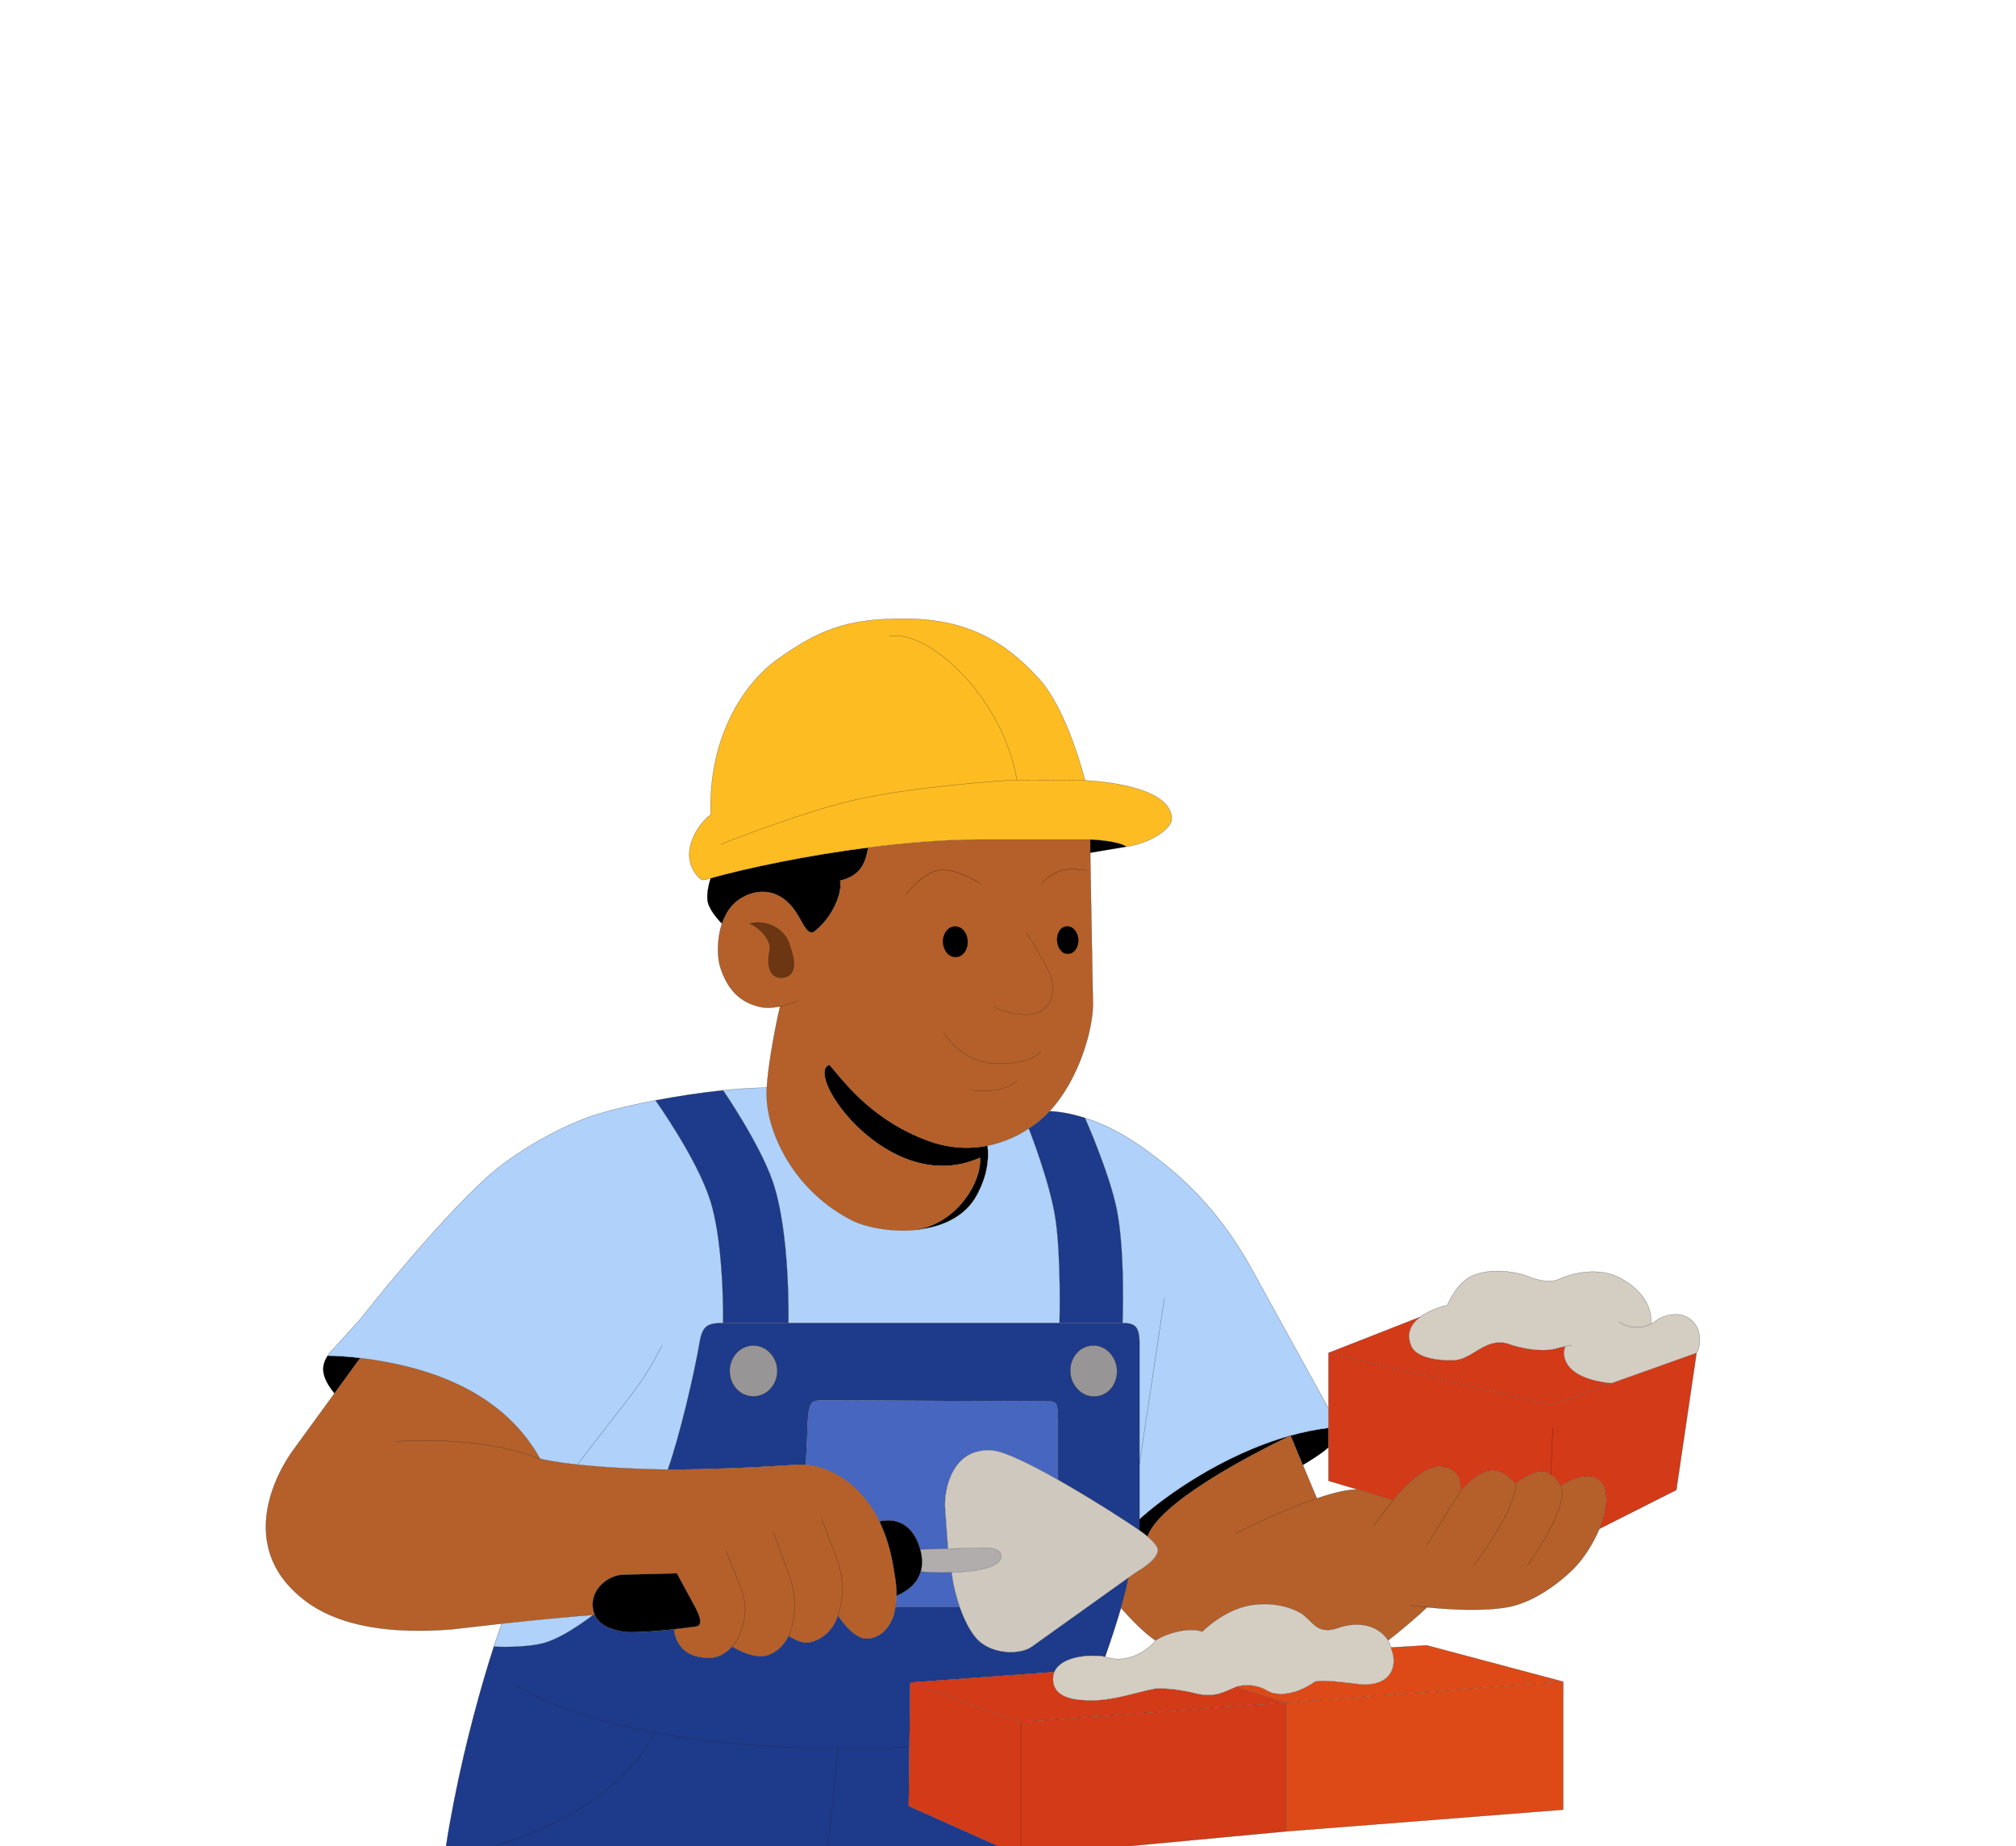 <svg width="10327" height="9456" viewBox="0 0 10327 9456" fill="none" xmlns="http://www.w3.org/2000/svg">
<rect x="0" y="0" width="10327" height="9456" fill="#333333" stroke="none"/>
<g clip-path="url(#clip0_47_6)">
<rect width="10327" height="9456" fill="white"/>
<path d="M4690.52 6299.56C4817.76 6287.24 4942.13 6236.67 5004.02 6121.27C5033.78 6065.77 5071.02 5979.27 5058.52 5868.31C4964.26 5887.76 4857.66 5882.07 4749.52 5841.77C4491.76 5745.74 4350.69 5576.07 4275.21 5485.31C4265.41 5473.52 4256.72 5463.06 4249.02 5454.27C4111.02 5494.27 4552.52 6138.77 5020.02 5929.77C5031.02 6045.77 4907.72 6265.56 4690.52 6299.56Z" fill="black"/>
<path d="M1678.23 6944.27C1650.18 6988.54 1635.52 7042.78 1713.52 7136.91L1845.02 6956.14C1781.87 6948.32 1725.02 6944.71 1678.23 6944.27Z" fill="black"/>
<path d="M6805.52 7314.27C6739.76 7322.19 6674.65 7335.67 6611.02 7353.28L6673.68 7504C6673.77 7503.95 6673.85 7503.9 6673.94 7503.84C6701.96 7487.06 6774.01 7443.48 6805.52 7412.77V7314.27Z" fill="black"/>
<path d="M5837.02 7838.77C5837.02 7838.77 5855.78 7851.44 5876.5 7868.74C5876.99 7869.16 5877.49 7869.58 5877.99 7870C5939.99 7697.14 6388.18 7459.61 6611.02 7353.28C6260.96 7450.15 5955.91 7672.05 5837.02 7781.77V7838.77Z" fill="black"/>
<path d="M5128.52 7971.27C5128.52 7922.77 5038.02 7928.27 5038.02 7928.27L4856.02 7932.48L4713.77 7935.77C4726.4 7981.15 4725.37 8018.77 4716.29 8049.77C4757.36 8053.84 4813.01 8055.99 4870.13 8054.45C4871.76 8054.4 4873.39 8054.36 4875.02 8054.31C4999.2 8050.49 5128.52 8028.95 5128.52 7971.27Z" fill="#B1ADAD"/>
<path d="M3640.52 4498.26C3640.52 4498.26 3613.07 4576.99 3627.02 4625.83C3640.96 4674.67 3698.5 4731.27 3698.5 4731.27C3715.3 4681.27 3743.34 4635.85 3786.02 4607.27C3864.02 4553.77 3992.02 4534.67 4084.02 4682.27C4089.98 4691.84 4095.77 4702.31 4101.5 4712.67C4125.11 4755.38 4147.76 4796.35 4178.02 4765.77C4269.02 4692.77 4316.02 4567.77 4303.52 4510.77C4416.52 4482.76 4433.35 4412.37 4447.52 4341.41C4132.97 4381.82 3831.93 4444.98 3640.52 4498.26Z" fill="black"/>
<path d="M2994.02 5729.77C2902.29 5765.64 2752.28 5833.15 2578.02 5961.23C2360.52 6121.08 1968.62 6600.47 1845.02 6757.27L1713.52 6902.77C1699.8 6915.99 1687.55 6929.56 1678.23 6944.27C1725.02 6944.71 1781.87 6948.32 1845.02 6956.14C2139.61 6992.63 2558.02 7097.77 2766.52 7471.96C2799.34 7480.48 2861.47 7491.75 2957.52 7502.04C3066.29 7513.69 3218.56 7524.08 3421.02 7527.77C3483.02 7351.27 3557.52 7034.11 3587.52 6855.77C3603.92 6786.97 3632.52 6776.77 3704.02 6776.77C3704.02 6776.77 3711.18 6376.55 3638.02 6147.77C3568.66 5930.88 3358.02 5636.3 3358.02 5636.3C3207.42 5665 3072.36 5699.13 2994.02 5729.77Z" fill="#AFD1FA"/>
<path d="M5883.52 5899.77C5752.52 5802.52 5646.39 5754.47 5557.52 5726.07C5557.52 5726.07 5680.41 6002.29 5719.52 6190.27C5764.84 6408.14 5750.02 6776.77 5750.02 6776.77C5823.52 6776.77 5839.82 6800.37 5837.02 6910.77V7498.27V7781.77C5955.91 7672.05 6260.96 7450.15 6611.02 7353.28C6674.65 7335.67 6739.76 7322.19 6805.52 7314.27V7214.27L6419.02 6512.77C6243.52 6190.27 6048.52 6022.27 5883.52 5899.77Z" fill="#AFD1FA"/>
<path d="M3928.02 5619.27C3926.94 5606.47 3927.02 5590.25 3928.02 5571.54C3862.04 5571.54 3785.23 5576.44 3704.02 5584.84C3704.02 5584.84 3888.98 5853.95 3957.02 6048.77C4049.1 6312.44 4038.52 6776.77 4038.52 6776.77H5427.52C5427.52 6776.77 5437.11 6441.42 5406.02 6237.77C5377.85 6053.33 5270.02 5779.77 5270.02 5779.77C5219.55 5815.17 5144.95 5850.48 5058.52 5868.31C5071.02 5979.27 5033.78 6065.77 5004.02 6121.27C4942.13 6236.67 4817.76 6287.24 4690.52 6299.56C4689.58 6299.66 4688.64 6299.74 4687.7 6299.83C4559.47 6311.68 4428.77 6284.93 4356.52 6246.77C4036.92 6077.97 3928.02 5765.27 3928.02 5619.27Z" fill="#AFD1FA"/>
<path d="M2570.01 8316.32C2558.17 8348.88 2544.55 8388.57 2529.71 8434.27C2529.71 8434.27 2695.26 8443.45 2794.52 8413.27C2900.04 8381.19 3038.88 8271.68 3038.88 8271.68C2980.15 8275.64 2751.74 8295.64 2570.01 8316.32Z" fill="#AFD1FA"/>
<path d="M3421.02 7527.77C3656.57 7524.57 3796.72 7520.51 4087.52 7502.04C4094.49 7501.6 4101.67 7501.44 4109.02 7501.57C4115.07 7501.67 4121.24 7501.98 4127.52 7502.49L4133.84 7373.27C4134.91 7346.51 4135.69 7314.34 4138.02 7272.77C4143.64 7172.27 4167.52 7177.27 4197.52 7172.27H4305.52L5346.02 7177.77C5399.52 7180.27 5420.02 7162.27 5420.02 7271.27V7579.98C5427.67 7584.31 5435.34 7588.68 5443.01 7593.08C5610.22 7688.99 5779.64 7798.82 5837.02 7838.77V7781.77V7498.27V6910.77C5839.82 6800.37 5823.52 6776.77 5750.02 6776.77H5427.52H4038.52H3704.02C3632.52 6776.77 3603.92 6786.97 3587.52 6855.77C3557.52 7034.11 3483.02 7351.27 3421.02 7527.77Z" fill="#1E3A8A"/>
<path d="M4305.52 7172.27H4197.52C4167.52 7177.27 4143.64 7172.27 4138.02 7272.77C4135.69 7314.34 4134.91 7346.51 4133.84 7373.27L4127.52 7502.49C4245.12 7512.1 4406.86 7591.4 4505.21 7793.27C4556.98 7780.11 4661.25 7779.54 4708.52 7918.77C4710.48 7924.56 4712.23 7930.22 4713.77 7935.77L4856.02 7932.48L4848.27 7824.13L4840.52 7715.77C4837.68 7625.94 4878.46 7412.39 5084.02 7429.27C5145.7 7434.34 5278.23 7499.83 5416.45 7577.96C5416.55 7578.02 5416.65 7578.07 5416.76 7578.13C5416.87 7578.2 5416.98 7578.26 5417.09 7578.32C5417.43 7578.51 5417.77 7578.7 5418.1 7578.9C5418.19 7578.94 5418.28 7578.99 5418.37 7579.04C5418.43 7579.08 5418.49 7579.12 5418.56 7579.15C5419.04 7579.43 5419.53 7579.7 5420.02 7579.98V7271.27C5420.02 7162.27 5399.52 7180.27 5346.02 7177.77L4305.52 7172.27Z" fill="#4766C0"/>
<path d="M4716.29 8049.77C4695.09 8122.19 4629.98 8158.53 4592.34 8173.27C4591.98 8191.66 4590.5 8211.1 4587.37 8231.27H4916.48C4892.76 8163.15 4878.88 8094.97 4875.02 8054.31C4873.39 8054.36 4871.76 8054.4 4870.13 8054.45C4813.01 8055.99 4757.36 8053.84 4716.29 8049.77Z" fill="#4766C0"/>
<path d="M3358.02 5636.3C3358.02 5636.3 3568.66 5930.88 3638.02 6147.77C3711.18 6376.55 3704.02 6776.77 3704.02 6776.77H4038.52C4038.52 6776.77 4049.1 6312.44 3957.02 6048.77C3888.98 5853.95 3704.02 5584.84 3704.02 5584.84C3591.44 5596.5 3470.4 5614.89 3358.02 5636.3Z" fill="#1E3A8A"/>
<path d="M5270.02 5779.77C5270.02 5779.77 5377.85 6053.33 5406.02 6237.77C5437.11 6441.42 5427.52 6776.77 5427.52 6776.77H5750.02C5750.02 6776.77 5764.84 6408.14 5719.52 6190.27C5680.41 6002.29 5557.52 5726.07 5557.52 5726.07C5450.19 5691.77 5376.16 5691.77 5376.16 5691.77C5344.39 5725.86 5309.05 5755.87 5270.02 5779.77Z" fill="#1E3A8A"/>
<path d="M2766.52 7471.96C2558.02 7097.77 2139.61 6992.63 1845.02 6956.14L1713.52 7136.91L1515.02 7409.77C1391.52 7571.27 1234.52 7921.66 1534.52 8175.77C1619.52 8247.77 1816.52 8384.27 2311.02 8345.77C2378.92 8337.84 2474.72 8327.17 2570.01 8316.32C2751.74 8295.64 2980.15 8275.64 3038.88 8271.68C3041.88 8271.48 3044.43 8271.32 3046.52 8271.2C3046.24 8270.56 3045.98 8269.93 3045.73 8269.29C3042.4 8261.06 3040.32 8253.09 3038.88 8245.77C3018.08 8139.77 3119.52 8065.77 3194.52 8065.77L3467.02 8058.77L3563.52 8236.77C3581.52 8273.27 3605.12 8325.77 3563.52 8331.27C3539.22 8334.74 3499.1 8339.95 3453 8344.98C3453 8344.98 3455.02 8492.27 3632.52 8492.27C3685.59 8492.27 3724.61 8462.97 3750.09 8434.27C3750.09 8434.27 3858.72 8502.94 3932.02 8478.77C3988.56 8460.13 4021.11 8417.54 4039.49 8379.77C4039.49 8379.77 4103.04 8422.27 4145.52 8413.27C4263.52 8388.27 4292.52 8275.27 4292.52 8275.27C4292.52 8275.27 4368.68 8398.03 4443.52 8393.77C4546.02 8387.94 4578.02 8275.27 4578.02 8275.27C4582.09 8260.3 4585.15 8245.6 4587.37 8231.27C4590.5 8211.1 4591.98 8191.66 4592.34 8173.27C4593.54 8111.83 4582.21 8062.06 4578.02 8035.27C4563.24 7939.97 4537.68 7859.94 4505.21 7793.27C4406.86 7591.4 4245.12 7512.1 4127.52 7502.49C4121.24 7501.98 4115.07 7501.67 4109.02 7501.57C4101.67 7501.44 4094.49 7501.6 4087.52 7502.04C3796.72 7520.51 3656.57 7524.57 3421.02 7527.77C3218.56 7524.08 3066.29 7513.69 2957.52 7502.04C2861.47 7491.75 2799.34 7480.48 2766.52 7471.96Z" fill="#B5602A"/>
<path d="M3632.52 8492.27C3455.02 8492.27 3453 8344.98 3453 8344.98C3451.57 8345.13 3450.14 8345.29 3448.7 8345.44C3448.55 8345.46 3448.41 8345.48 3448.26 8345.49C3448.11 8345.51 3447.96 8345.52 3447.82 8345.54C3439.77 8346.4 3431.56 8347.26 3423.23 8348.1C3348.26 8355.67 3263.83 8361.8 3207.02 8359.27C3099.76 8345.87 3061.49 8306.41 3046.52 8271.2C3044.43 8271.32 3041.88 8271.48 3038.88 8271.68C3038.88 8271.68 2900.04 8381.19 2794.52 8413.27C2695.26 8443.45 2529.71 8434.27 2529.71 8434.27C2406.9 8812.54 2202.65 9599.47 2241.02 10159.8H4109.02H5501.5C5549.5 9969 5571.02 9647.53 5597.52 9473.27L5346.02 9496.85L5286.52 9502.43L5229.52 9507.77L4654.52 9250.77L4662.52 8617.77L5401.01 8563.77C5434.02 8486.12 5576.14 8470.82 5661.02 8485.77C5691.49 8400.54 5721.4 8306.83 5742.23 8235.77C5761.72 8169.27 5775.44 8114.29 5780.52 8080.77L5286.52 8433.77C5227.52 8477.77 5073.32 8477.07 4998.52 8388.27C4964.09 8347.4 4936.71 8289.36 4916.48 8231.27H4587.37C4585.15 8245.6 4582.09 8260.3 4578.02 8275.27C4578.02 8275.27 4546.02 8387.94 4443.52 8393.77C4368.68 8398.03 4292.52 8275.27 4292.52 8275.27C4292.52 8275.27 4263.52 8388.27 4145.52 8413.27C4103.04 8422.27 4039.49 8379.77 4039.49 8379.77C4021.11 8417.54 3988.56 8460.13 3932.02 8478.77C3858.72 8502.94 3750.09 8434.27 3750.09 8434.27C3724.61 8462.97 3685.59 8492.27 3632.52 8492.27Z" fill="#1E3A8A"/>
<path d="M7944.52 7195.77L6805.52 6929.77V7214.27V7314.27V7412.77V7584.77L6956.52 7630.02L7135.88 7685.5C7214.23 7592.08 7324.26 7487.17 7404.02 7517.27C7434.02 7524.27 7493.02 7548.77 7477.02 7643.77C7477.02 7643.77 7573.52 7527.27 7649.52 7532.77C7703.95 7536.71 7744.02 7578.1 7762.38 7601.27C7762.38 7601.27 7851.46 7527.19 7914.02 7540.27C7962.37 7550.39 7996.02 7612.77 7996.02 7612.77C8050.18 7574.94 8170.02 7521.97 8216.02 7612.77C8237.23 7676.6 8223.05 7755.76 8192.33 7831.06L8587.02 7631.77L8690.52 6929.77L8255.02 7085.06L7944.52 7195.77Z" fill="#D33A18"/>
<path d="M6589.52 8720.77L5229.52 8820.27V9507.77L5286.52 9502.43L5346.02 9496.85L5597.52 9473.27L6589.52 9380.27V8720.77Z" fill="#D33A18"/>
<path d="M4662.52 8617.77L4654.52 9250.77L5229.52 9507.77V8820.27L4662.52 8617.77Z" fill="#D33A18"/>
<path d="M5597.52 8709.77C5529.17 8709.77 5394.02 8707.67 5394.02 8599.27C5394.02 8586.22 5396.49 8574.41 5401.01 8563.77L4662.52 8617.77L5229.52 8820.27L6589.52 8720.77L6334 8639.79C6331.63 8640.61 6329.3 8641.48 6327.02 8642.43C6269.85 8666.09 6220.52 8699.77 6115.02 8671.77C6066.76 8658.97 5966.85 8644.44 5917.52 8649.77C5833.52 8664.57 5709.02 8709.77 5597.52 8709.77Z" fill="#D33A18"/>
<path d="M7276.02 6745.21L6805.52 6929.77L7944.52 7195.77L8255.02 7085.06C8017.77 7061.77 7997.02 6950.77 8017.77 6896.52L7986.52 6903.27C7900.52 6933.27 7774.68 6901.77 7722.52 6882.27C7605.02 6849.27 7542.02 6967.77 7441.02 6967.77C7441.02 6967.77 7263.43 6975.65 7229.02 6893.77C7200.66 6826.3 7231.74 6778.13 7276.02 6745.21Z" fill="#D33A18"/>
<path d="M6589.52 8720.77V9380.27L8007.52 9269.27V8613.77L6589.52 8720.77Z" fill="#DD4A17"/>
<path d="M6738.2 8612.96C6736.38 8613.45 6734.71 8614.34 6733.16 8615.42C6622.59 8692.05 6529.26 8683.61 6492.52 8660.27C6450.26 8633.43 6382.67 8623.11 6334 8639.79L6589.52 8720.77L8007.52 8613.77L7308.53 8427.66L7124.62 8438.77C7126.37 8445.05 7128.21 8451.34 7130.52 8457.27C7154.64 8519.27 7139.72 8641.97 6962.52 8626.77C6895.04 8618.32 6776.4 8602.56 6738.2 8612.96Z" fill="#DD4A17"/>
<path d="M5394.02 8599.27C5394.02 8707.67 5529.17 8709.77 5597.52 8709.77C5709.02 8709.77 5833.52 8664.57 5917.52 8649.77C5966.85 8644.44 6066.76 8658.97 6115.02 8671.77C6220.52 8699.77 6269.85 8666.09 6327.02 8642.43C6329.3 8641.48 6331.63 8640.61 6334 8639.79C6382.67 8623.11 6450.26 8633.43 6492.52 8660.27C6529.26 8683.61 6622.59 8692.05 6733.16 8615.42C6734.71 8614.34 6736.38 8613.45 6738.2 8612.96C6776.4 8602.56 6895.04 8618.32 6962.52 8626.77C7139.72 8641.97 7154.64 8519.27 7130.52 8457.27C7128.21 8451.34 7126.37 8445.05 7124.62 8438.77C7120.84 8425.12 7117.52 8411.53 7110.92 8401.77C7042.12 8300.14 6916.12 8314.59 6855.02 8338.27C6759.02 8370.27 6735.52 8323.77 6688.52 8281.27C6635.04 8232.92 6500.02 8193.13 6366.52 8231.27C6276.92 8256.87 6190.85 8323.61 6159.02 8357.27C6085.42 8330.87 5966.52 8370.27 5920.02 8402.27C5881.35 8452.11 5773.42 8527.37 5661.02 8485.77C5576.14 8470.82 5434.02 8486.12 5401.01 8563.77C5396.49 8574.41 5394.02 8586.22 5394.02 8599.27Z" fill="#D4CDC2"/>
<path d="M8255.02 7085.06L8690.52 6929.77C8713.32 6901.77 8709.04 6832.27 8697.02 6806.77C8647.52 6701.77 8534.68 6729.27 8487.52 6761.77C8477.63 6769.65 8467.58 6776.11 8457.5 6781.31C8465 6655.82 8362.35 6582.11 8309.52 6551.77C8195.52 6483.77 8049.02 6522.27 7986.52 6551.77C7936.52 6575.37 7861.35 6552.85 7830.02 6538.64C7774.02 6516.5 7711.33 6510.27 7660.02 6510.27C7660.02 6510.27 7570.52 6510.27 7512.52 6551.77C7449.71 6596.71 7414.02 6685.27 7414.02 6685.27C7414.02 6685.27 7333.78 6702.26 7276.02 6745.21C7231.74 6778.13 7200.66 6826.3 7229.02 6893.77C7263.43 6975.65 7441.02 6967.77 7441.02 6967.77C7542.02 6967.77 7605.02 6849.27 7722.52 6882.27C7774.68 6901.77 7900.52 6933.27 7986.52 6903.27L8017.77 6896.52C7997.02 6950.77 8017.77 7061.77 8255.02 7085.06Z" fill="#D4CDC2"/>
<path d="M5930.02 7933.77C5940.52 7985.27 5827.02 8048.71 5827.02 8048.71L5780.52 8080.77C5775.44 8114.29 5761.72 8169.27 5742.23 8235.77C5783.99 8283.94 5870.02 8373.47 5920.02 8402.27C5966.52 8370.27 6085.42 8330.87 6159.02 8357.27C6190.85 8323.61 6276.92 8256.87 6366.52 8231.27C6500.02 8193.13 6635.04 8232.92 6688.52 8281.27C6735.52 8323.77 6759.02 8370.27 6855.02 8338.27C6916.12 8314.59 7042.12 8300.14 7110.92 8401.77C7155.72 8368.89 7267.03 8274.77 7309.88 8232.61C7414.36 8243.21 7596.03 8255.56 7726.02 8231.27C7908.02 8197.27 8067.02 8028.77 8067.02 8028.77C8112.67 7980.35 8161.06 7907.7 8192.33 7831.06C8223.05 7755.76 8237.23 7676.6 8216.02 7612.77C8170.02 7521.97 8050.18 7574.94 7996.02 7612.77C7996.02 7612.77 7962.37 7550.39 7914.02 7540.27C7851.46 7527.19 7762.38 7601.27 7762.38 7601.27C7744.02 7578.1 7703.95 7536.71 7649.52 7532.77C7573.52 7527.27 7477.02 7643.77 7477.02 7643.77C7493.02 7548.77 7434.02 7524.27 7404.02 7517.27C7324.26 7487.17 7214.23 7592.08 7135.88 7685.5L6956.52 7630.02C6906.08 7627.78 6829.65 7646.54 6745.5 7675.07L6673.94 7503.84C6673.85 7503.9 6673.77 7503.95 6673.68 7504L6611.02 7353.28C6388.18 7459.61 5939.99 7697.14 5877.99 7870C5901.07 7889.44 5926.06 7914.35 5930.02 7933.77Z" fill="#B5602A"/>
<path d="M4505.21 7793.27C4537.68 7859.94 4563.24 7939.97 4578.02 8035.27C4582.21 8062.06 4593.54 8111.83 4592.34 8173.27C4629.98 8158.53 4695.09 8122.19 4716.29 8049.77C4725.37 8018.77 4726.4 7981.15 4713.77 7935.77C4712.23 7930.22 4710.48 7924.56 4708.52 7918.77C4661.25 7779.54 4556.98 7780.11 4505.21 7793.27Z" fill="black"/>
<path fillRule="evenodd" clipRule="evenodd" d="M3448.26 8345.49C3448.11 8345.51 3447.96 8345.52 3447.82 8345.54C3439.77 8346.4 3431.56 8347.26 3423.23 8348.1C3348.26 8355.67 3263.83 8361.8 3207.02 8359.27C3099.76 8345.87 3061.49 8306.41 3046.52 8271.2C3046.24 8270.56 3045.98 8269.93 3045.73 8269.29C3042.4 8261.06 3040.32 8253.09 3038.88 8245.77C3018.08 8139.77 3119.52 8065.77 3194.52 8065.77" fill="#B1ADAD"/>
<path d="M3467.02 8058.77L3194.52 8065.77C3119.52 8065.77 3018.08 8139.77 3038.88 8245.77C3040.32 8253.09 3042.4 8261.06 3045.73 8269.29C3045.98 8269.93 3046.24 8270.56 3046.52 8271.2C3061.49 8306.41 3099.76 8345.87 3207.02 8359.27C3263.83 8361.8 3348.26 8355.67 3423.23 8348.1C3431.56 8347.26 3439.77 8346.4 3447.82 8345.54L3448.26 8345.49C3448.41 8345.48 3448.55 8345.46 3448.7 8345.44C3450.14 8345.29 3451.57 8345.13 3453 8344.98C3499.1 8339.95 3539.22 8334.74 3563.52 8331.27C3605.12 8325.77 3581.52 8273.27 3563.52 8236.77L3467.02 8058.77Z" fill="black"/>
<path fillRule="evenodd" clipRule="evenodd" d="M5416.45 7577.96C5416.55 7578.02 5416.65 7578.07 5416.76 7578.13C5416.87 7578.2 5416.98 7578.26 5417.09 7578.32C5417.43 7578.51 5417.77 7578.7 5418.1 7578.9C5418.19 7578.94 5418.28 7578.99 5418.37 7579.04C5418.43 7579.08 5418.49 7579.12 5418.56 7579.15C5419.04 7579.43 5419.53 7579.7 5420.02 7579.98C5427.67 7584.31 5435.34 7588.68 5443.01 7593.08C5434.85 7588.4 5426.69 7583.76 5418.56 7579.15C5418.49 7579.12 5418.43 7579.08 5418.37 7579.04C5418.28 7578.99 5418.19 7578.94 5418.1 7578.9C5417.77 7578.7 5417.43 7578.51 5417.09 7578.32C5416.88 7578.2 5416.66 7578.08 5416.45 7577.96Z" fill="#D7D6D6"/>
<path fillRule="evenodd" clipRule="evenodd" d="M5038.02 7928.27C5038.02 7928.27 5128.52 7922.77 5128.52 7971.27C5128.52 8028.95 4999.2 8050.49 4875.02 8054.31C4878.88 8094.97 4892.76 8163.15 4916.48 8231.27C4936.71 8289.36 4964.09 8347.4 4998.52 8388.27C5073.32 8477.07 5227.52 8477.77 5286.52 8433.77L5780.52 8080.77L5827.02 8048.71C5827.02 8048.71 5940.52 7985.27 5930.02 7933.77C5926.06 7914.35 5901.07 7889.44 5877.99 7870C5877.49 7869.58 5876.99 7869.16 5876.5 7868.74C5855.78 7851.44 5837.02 7838.77 5837.02 7838.77C5779.64 7798.82 5610.22 7688.99 5443.01 7593.08C5435.34 7588.68 5427.67 7584.31 5420.02 7579.98L5418.56 7579.15L5418.37 7579.04C5418.28 7578.99 5418.19 7578.94 5418.1 7578.9C5417.77 7578.7 5417.43 7578.51 5417.09 7578.32L5416.76 7578.13L5416.45 7577.96C5278.23 7499.83 5145.7 7434.34 5084.02 7429.27C4878.46 7412.39 4837.68 7625.94 4840.52 7715.77L4848.27 7824.13L4856.02 7932.48L5038.02 7928.27Z" fill="#CEC8BF"/>
<path fillRule="evenodd" clipRule="evenodd" d="M4447.52 4341.41C4641.21 4316.53 4840.03 4300.27 5021.52 4300.27H5585.02V4367.77V4401.77L5585.27 4415.77L5598.52 5142.77C5598.52 5271.42 5528.36 5528.46 5376.16 5691.77C5344.39 5725.86 5309.05 5755.87 5270.02 5779.77C5219.55 5815.17 5144.95 5850.48 5058.52 5868.31C4964.26 5887.76 4857.66 5882.07 4749.52 5841.77C4491.76 5745.74 4350.69 5576.07 4275.21 5485.31C4265.41 5473.52 4256.72 5463.06 4249.02 5454.27C4111.02 5494.27 4552.52 6138.77 5020.02 5929.77C5031.02 6045.77 4907.72 6265.56 4690.52 6299.56C4689.58 6299.66 4688.64 6299.74 4687.7 6299.83C4559.47 6311.68 4428.77 6284.93 4356.52 6246.77C4036.92 6077.97 3928.02 5765.27 3928.02 5619.27C3926.94 5606.47 3927.02 5590.25 3928.02 5571.54C3934.02 5458.7 3972.99 5248.89 3996.27 5154.92C3964.09 5161.42 3928.21 5164.77 3897.02 5158.27C3787.33 5135.44 3726.03 5064.19 3691.12 4958.77C3673.6 4905.85 3671.21 4812.51 3698.5 4731.27C3715.3 4681.27 3743.34 4635.85 3786.02 4607.27C3864.02 4553.77 3992.02 4534.67 4084.02 4682.27C4089.98 4691.84 4095.77 4702.31 4101.5 4712.67C4125.11 4755.38 4147.76 4796.35 4178.02 4765.77C4269.02 4692.77 4316.02 4567.77 4303.52 4510.77C4416.52 4482.76 4433.35 4412.37 4447.52 4341.41ZM3942.02 4871.77C3957.22 4802.17 3860.33 4732.77 3839 4731.27C3893 4713.27 4017.82 4730.17 4049.02 4851.77C4072.02 4917.77 4084.02 4996.27 4013.52 5007.27C3951.95 5016.88 3923.02 4958.77 3942.02 4871.77Z" fill="#B5602A"/>
<path d="M3839 4731.27C3860.33 4732.77 3957.22 4802.17 3942.02 4871.77C3923.02 4958.77 3951.95 5016.88 4013.52 5007.27C4084.02 4996.27 4072.02 4917.77 4049.02 4851.77C4017.82 4730.17 3893 4713.27 3839 4731.27Z" fill="#6C3613"/>
<path fillRule="evenodd" clipRule="evenodd" d="M3974.02 3383.78C4192.02 3224.96 4335.24 3174.17 4595.52 3169.28C4903.54 3163.48 5115 3248.61 5322.02 3476.78C5470.96 3640.94 5557.52 3997.27 5557.52 3997.27C5702.85 4005.44 5996.92 4043.57 6002.52 4192.77C6004.17 4236.77 5910.52 4314.77 5769.52 4336.77C5735.93 4311.97 5632.52 4302.11 5585.02 4300.27H5021.52C4840.03 4300.27 4641.21 4316.53 4447.52 4341.41C4132.97 4381.82 3831.93 4444.98 3640.52 4498.26C3633 4500.35 3623.26 4503.09 3614.11 4505.7C3603.12 4508.83 3591.09 4506.44 3582.99 4498.37C3464.55 4380.48 3576.62 4216.89 3640.52 4173.27C3627.32 3754.47 3828.52 3489.77 3974.02 3383.78Z" fill="#FEBC23"/>
<path d="M5585.02 4367.77L5769.52 4336.77C5735.93 4311.97 5632.52 4302.11 5585.02 4300.27V4367.77Z" fill="black"/>
<path d="M5557.52 3997.27C5557.52 3997.27 5470.97 3640.94 5322.02 3476.78C5115 3248.61 4903.54 3163.48 4595.52 3169.28C4335.24 3174.17 4192.02 3224.96 3974.02 3383.78C3828.52 3489.77 3627.32 3754.47 3640.52 4173.27C3576.62 4216.89 3464.55 4380.48 3582.99 4498.37C3591.09 4506.44 3603.12 4508.83 3614.11 4505.7C3623.26 4503.09 3633 4500.35 3640.52 4498.26M5557.52 3997.27C5702.85 4005.44 5996.92 4043.57 6002.52 4192.77C6004.17 4236.77 5910.52 4314.77 5769.52 4336.77M5557.52 3997.27C5491.52 3997.27 5265.68 3992.11 5160.02 3997.27C5160.02 3997.27 4672.9 4028.37 4370.02 4099.27C4098.75 4162.78 3693.02 4324.27 3693.02 4324.27M5769.52 4336.77L5585.02 4367.77M5769.52 4336.77C5735.93 4311.97 5632.52 4302.11 5585.02 4300.27M3640.52 4498.26C3640.52 4498.26 3613.07 4576.99 3627.02 4625.83C3640.96 4674.67 3698.5 4731.27 3698.5 4731.27M3640.52 4498.26C3831.93 4444.98 4132.97 4381.82 4447.52 4341.41M3698.5 4731.27C3715.3 4681.27 3743.34 4635.85 3786.02 4607.27M3698.5 4731.27C3671.21 4812.51 3673.6 4905.85 3691.12 4958.77M4447.52 4341.41C4641.21 4316.53 4840.03 4300.27 5021.52 4300.27H5585.02M4447.52 4341.41C4433.35 4412.37 4416.52 4482.76 4303.52 4510.77C4316.02 4567.77 4269.02 4692.77 4178.02 4765.77C4147.76 4796.35 4125.11 4755.38 4101.5 4712.67C4095.77 4702.31 4089.98 4691.84 4084.02 4682.27C3992.02 4534.67 3864.02 4553.77 3786.02 4607.27M4555.52 3258.77C4760.02 3222.77 5136.52 3573.27 5209.52 3995.69M3689.02 4952.27C3689.71 4954.45 3690.41 4956.62 3691.12 4958.77M4088.02 5126.77C4088.02 5126.77 4046.69 5144.72 3996.27 5154.92M3691.12 4958.77C3726.03 5064.19 3787.33 5135.44 3897.02 5158.27C3928.21 5164.77 3964.09 5161.42 3996.27 5154.92M3691.12 4958.77C3662.81 4873.27 3674.02 4682.27 3786.02 4607.27M5585.02 4401.77L5585.27 4415.77M5585.02 4401.77V4300.27M5585.02 4401.77V4367.77M5270.02 5779.77C5270.02 5779.77 5377.85 6053.33 5406.02 6237.77C5437.11 6441.41 5427.52 6776.77 5427.52 6776.77M5270.02 5779.77C5309.05 5755.87 5344.39 5725.86 5376.16 5691.77M5270.02 5779.77C5219.55 5815.17 5144.95 5850.48 5058.52 5868.31M5585.02 4367.77L5585.27 4415.77M5585.02 4367.77V4300.27M5585.27 4415.77L5598.52 5142.77C5598.52 5271.42 5528.36 5528.46 5376.16 5691.77M3997 5152C3996.76 5152.96 3996.52 5153.93 3996.27 5154.92M3928.02 5571.54C3927.02 5590.25 3926.94 5606.47 3928.02 5619.27C3928.02 5765.27 4036.92 6077.97 4356.52 6246.77C4428.77 6284.93 4559.47 6311.68 4687.7 6299.83M3928.02 5571.54C3862.04 5571.54 3785.23 5576.44 3704.02 5584.84M3928.02 5571.54C3934.02 5458.7 3972.99 5248.89 3996.27 5154.92M5004.02 6121.27C5033.78 6065.77 5071.02 5979.27 5058.52 5868.31M5004.02 6121.27C4942.13 6236.67 4817.76 6287.24 4690.52 6299.56M5004.02 6121.27C4941.68 6237.52 4815.93 6287.98 4687.7 6299.83M1713.52 7136.91C1635.52 7042.78 1650.18 6988.54 1678.23 6944.27M1713.52 7136.91L1845.02 6956.14M1713.52 7136.91L1515.02 7409.77M1678.23 6944.27C1687.55 6929.56 1699.8 6915.99 1713.52 6902.77L1845.02 6757.27C1968.62 6600.47 2360.52 6121.08 2578.02 5961.23C2752.28 5833.15 2902.29 5765.64 2994.02 5729.77C3072.36 5699.13 3207.42 5665 3358.02 5636.3M1678.23 6944.27C1725.02 6944.71 1781.87 6948.32 1845.02 6956.14M1845.02 6956.14C2139.61 6992.63 2558.02 7097.77 2766.52 7471.96C2799.34 7480.48 2861.47 7491.75 2957.52 7502.04M1845.02 6956.14L1515.02 7409.77M1515.02 7409.77C1391.52 7571.27 1234.52 7921.66 1534.52 8175.77C1619.52 8247.77 1816.52 8384.27 2311.02 8345.77C2378.92 8337.84 2474.72 8327.17 2570.01 8316.32M2027.02 7384.27C2165.18 7371.77 2503.32 7370.87 2750.52 7467.27C2776.21 7476.01 2842.57 7489.73 2957.52 7502.04M3421.02 7527.77C3218.56 7524.08 3066.29 7513.69 2957.52 7502.04M3421.02 7527.77C3656.57 7524.57 3796.72 7520.51 4087.52 7502.04C4094.49 7501.6 4101.67 7501.44 4109.02 7501.57C4115.07 7501.67 4121.24 7501.98 4127.52 7502.49M3421.02 7527.77C3483.02 7351.27 3557.52 7034.11 3587.52 6855.77C3603.92 6786.97 3632.52 6776.77 3704.02 6776.77M3392.02 6889.77C3326.52 7015.77 3293.52 7072.27 3155.52 7245.27L2957.52 7502.04M3046.52 8271.2C3044.43 8271.32 3041.88 8271.48 3038.88 8271.68M3046.52 8271.2C3061.49 8306.41 3099.76 8345.87 3207.02 8359.27M3046.52 8271.2C3046.24 8270.56 3045.98 8269.93 3045.73 8269.29M3358.02 5636.3C3358.02 5636.3 3568.66 5930.88 3638.02 6147.77C3711.18 6376.55 3704.02 6776.77 3704.02 6776.77M3358.02 5636.3C3470.4 5614.89 3591.44 5596.5 3704.02 5584.84M3704.02 6776.77H4038.52M3704.02 5584.84C3704.02 5584.84 3888.98 5853.95 3957.02 6048.77C4049.1 6312.44 4038.52 6776.77 4038.52 6776.77M4038.52 6776.77H5427.52M5427.52 6776.77H5750.02M5376.16 5691.77C5376.16 5691.77 5450.19 5691.77 5557.52 5726.07M5557.52 5726.07C5646.39 5754.47 5752.52 5802.52 5883.52 5899.77C6048.52 6022.27 6243.52 6190.27 6419.02 6512.77L6805.52 7214.27M5557.52 5726.07C5557.52 5726.07 5680.41 6002.29 5719.52 6190.27C5764.84 6408.14 5750.02 6776.77 5750.02 6776.77M5750.02 6776.77C5823.52 6776.77 5839.82 6800.37 5837.02 6910.77V7498.27M5837.02 7781.77V7498.27M5837.02 7781.77V7838.77M5837.02 7781.77C5955.91 7672.05 6260.96 7450.15 6611.02 7353.28M5964.52 6649.77L5837.02 7498.27M6805.52 7214.27V7314.27M6805.52 7214.27V6929.77M6805.52 7314.27C6739.76 7322.19 6674.65 7335.67 6611.02 7353.28M6805.52 7314.27V7412.77M2570.01 8316.32C2558.17 8348.88 2544.55 8388.57 2529.71 8434.27M2570.01 8316.32C2751.74 8295.64 2980.15 8275.64 3038.88 8271.68M3453 8344.98C3453 8344.98 3455.02 8492.27 3632.52 8492.27C3685.59 8492.27 3724.61 8462.97 3750.09 8434.27M3453 8344.98C3499.1 8339.95 3539.22 8334.74 3563.52 8331.27M3453 8344.98C3451.57 8345.13 3450.14 8345.29 3448.7 8345.44M3718.52 7943.77C3728.02 7965.94 3756.62 8034.57 3795.02 8131.77C3833.42 8228.97 3815.52 8309.27 3786.52 8379.77C3786.52 8379.77 3774.53 8406.74 3750.09 8434.27M3750.09 8434.27C3750.09 8434.27 3858.72 8502.94 3932.02 8478.77C3988.56 8460.13 4021.11 8417.54 4039.49 8379.77M3961.02 7848.77L4043.02 8069.27C4084.02 8193.27 4068.85 8275.11 4062.02 8309.77C4062.02 8309.77 4057.69 8342.41 4039.49 8379.77M4039.49 8379.77C4039.49 8379.77 4103.04 8422.27 4145.52 8413.27C4263.52 8388.27 4292.52 8275.27 4292.52 8275.27M4292.52 8275.27C4312.02 8219.27 4330.02 8121.77 4292.52 8000.77L4207.52 7775.77M4292.52 8275.27C4292.52 8275.27 4368.68 8398.03 4443.52 8393.77C4546.02 8387.94 4578.02 8275.27 4578.02 8275.27C4582.09 8260.3 4585.15 8245.6 4587.37 8231.27M4127.52 7502.49L4133.84 7373.27C4134.91 7346.51 4135.69 7314.34 4138.02 7272.77C4143.64 7172.27 4167.52 7177.27 4197.52 7172.27H4305.52L5346.02 7177.77C5399.52 7180.27 5420.02 7162.27 5420.02 7271.27V7579.98M4127.52 7502.49C4245.12 7512.1 4406.86 7591.4 4505.21 7793.27M5420.02 7579.98C5427.67 7584.31 5435.34 7588.68 5443.01 7593.08M5420.02 7579.98L5418.56 7579.15M5420.02 7579.98C5419.53 7579.7 5419.04 7579.43 5418.56 7579.15M4505.21 7793.27C4537.68 7859.94 4563.24 7939.97 4578.02 8035.27C4582.21 8062.06 4593.54 8111.83 4592.34 8173.27M4505.21 7793.27C4556.98 7780.11 4661.25 7779.54 4708.52 7918.77C4710.48 7924.56 4712.23 7930.22 4713.77 7935.77M4592.34 8173.27C4629.98 8158.53 4695.09 8122.19 4716.29 8049.77M4592.34 8173.27C4591.98 8191.66 4590.5 8211.1 4587.37 8231.27M4713.77 7935.77C4726.4 7981.15 4725.37 8018.77 4716.29 8049.77M4713.77 7935.77L4856.02 7932.48M5128.52 7971.27C5128.52 7922.77 5038.02 7928.27 5038.02 7928.27L4856.02 7932.48M5128.52 7971.27C5128.52 8028.95 4999.2 8050.49 4875.02 8054.31M5128.52 7971.27C5128.52 8029.71 4995.79 8051.04 4870.13 8054.45M4716.29 8049.77C4757.36 8053.84 4813.01 8055.99 4870.13 8054.45M4856.02 7932.48L4848.27 7824.13L4840.52 7715.77C4837.68 7625.94 4878.46 7412.39 5084.02 7429.27C5145.7 7434.34 5278.23 7499.83 5416.45 7577.96M4875.02 8054.31C4878.88 8094.97 4892.76 8163.15 4916.48 8231.27M4875.02 8054.31C4873.39 8054.36 4871.76 8054.4 4870.13 8054.45M4875.02 8054.31C4873.39 8054.36 4871.76 8054.4 4870.13 8054.45M3207.02 8359.27C3097.82 8345.62 3060.13 8304.97 3045.73 8269.29M3207.02 8359.27C3263.83 8361.8 3348.26 8355.67 3423.23 8348.1C3431.56 8347.26 3439.77 8346.4 3447.82 8345.54M2644.52 8633.77C2769.13 8707.92 2991.83 8806.41 3355.02 8874.7M4654.52 8948.27C4526.92 8953.43 4406.36 8955.51 4292.52 8954.93M2528.02 9456.27C2739.81 9401.22 3180.44 9214.44 3355.02 8874.7M3355.02 8874.7C3599.52 8920.67 3907.71 8952.96 4292.52 8954.93M5837.02 7838.77C5837.02 7838.77 5855.78 7851.44 5876.5 7868.74M5837.02 7838.77C5779.64 7798.82 5610.22 7688.99 5443.01 7593.08M5930.02 7933.77C5940.52 7985.27 5827.02 8048.71 5827.02 8048.71L5780.52 8080.77M5930.02 7933.77C5926.06 7914.35 5901.07 7889.44 5877.99 7870M5930.02 7933.77C5925.97 7913.93 5899.98 7888.35 5876.5 7868.74M5780.52 8080.77L5286.52 8433.77C5227.52 8477.77 5073.32 8477.07 4998.52 8388.27C4964.09 8347.4 4936.71 8289.36 4916.48 8231.27M5780.52 8080.77C5775.44 8114.29 5761.72 8169.27 5742.23 8235.77M5058.52 5868.31C4964.26 5887.76 4857.66 5882.07 4749.52 5841.77C4491.76 5745.74 4350.69 5576.07 4275.21 5485.31C4265.41 5473.52 4256.72 5463.06 4249.02 5454.27C4111.02 5494.27 4552.52 6138.77 5020.02 5929.77C5031.02 6045.77 4907.72 6265.56 4690.52 6299.56M2529.71 8434.27C2406.9 8812.54 2202.65 9599.47 2241.02 10159.8H4109.02M2529.71 8434.27C2529.71 8434.27 2695.26 8443.45 2794.52 8413.27C2900.04 8381.18 3038.88 8271.68 3038.88 8271.68M4292.52 8954.93C4266.35 9207.3 4210.22 9918.88 4109.02 10159.8M5661.02 8485.77C5691.49 8400.54 5721.4 8306.83 5742.23 8235.77M5661.02 8485.77C5773.42 8527.37 5881.35 8452.11 5920.02 8402.27M5661.02 8485.77C5576.14 8470.82 5434.02 8486.12 5401.01 8563.77M6805.52 6929.77L7276.02 6745.21M6805.52 6929.77L7944.52 7195.77M6805.52 6929.77V7412.77M7276.02 6745.21C7231.74 6778.13 7200.66 6826.3 7229.02 6893.77M7276.02 6745.21C7333.78 6702.26 7414.02 6685.27 7414.02 6685.27M7944.52 7195.77L8690.52 6929.77M7944.52 7195.77L8255.02 7085.06M8690.52 6929.77L8587.02 7631.77L8192.33 7831.06M8690.52 6929.77C8713.32 6901.77 8709.04 6832.27 8697.02 6806.77C8647.52 6701.77 8534.68 6729.27 8487.52 6761.77M8690.52 6929.77L8255.02 7085.06M8187.5 7833.5L8192.33 7831.06M6611.02 7353.28C6388.18 7459.61 5939.99 7697.14 5877.99 7870M6611.02 7353.28L6673.68 7504C6673.77 7503.95 6673.85 7503.9 6673.94 7503.84M6611.02 7353.28L6673.94 7503.84M6329.02 7855.27C6480.18 7777.61 6817.32 7623.82 6956.52 7630.02M6956.52 7630.02L6805.52 7584.77V7412.77M6956.52 7630.02L7135.88 7685.5C7214.23 7592.08 7324.26 7487.17 7404.02 7517.27M6956.52 7630.02C6906.08 7627.78 6829.65 7646.54 6745.5 7675.07L6673.94 7503.84M6805.52 7412.77C6774.01 7443.48 6701.96 7487.06 6673.94 7503.84M5742.23 8235.77C5783.99 8283.94 5870.02 8373.47 5920.02 8402.27M5920.02 8402.27C5966.52 8370.27 6085.42 8330.87 6159.02 8357.27C6190.85 8323.61 6276.92 8256.87 6366.52 8231.27C6500.02 8193.13 6635.04 8232.92 6688.52 8281.27C6735.52 8323.77 6759.02 8370.27 6855.02 8338.27C6916.12 8314.59 7042.12 8300.14 7110.92 8401.77M5877.99 7870C5877.49 7869.58 5876.99 7869.16 5876.5 7868.74M7954.02 7312.77L7944.52 7553.94M7414.02 6685.27C7414.02 6685.27 7163.66 6738.27 7229.02 6893.77M7414.02 6685.27C7414.02 6685.27 7449.71 6596.71 7512.52 6551.77C7570.52 6510.27 7660.02 6510.27 7660.02 6510.27C7711.33 6510.27 7774.02 6516.5 7830.02 6538.64C7861.35 6552.85 7936.52 6575.37 7986.52 6551.77C8049.02 6522.27 8195.52 6483.77 8309.52 6551.77C8362.35 6582.11 8465 6655.82 8457.5 6781.31C8467.58 6776.11 8477.63 6769.65 8487.52 6761.77M7229.02 6893.77C7263.43 6975.65 7441.02 6967.77 7441.02 6967.77C7542.02 6967.77 7605.02 6849.27 7722.52 6882.27C7774.68 6901.77 7900.52 6933.27 7986.52 6903.27L8017.77 6896.52M8049.02 6889.77L8017.77 6896.52M8017.77 6896.52C7997.02 6950.77 8017.77 7061.77 8255.02 7085.06M8294.52 6771.27C8336.02 6801.27 8416.02 6818.77 8487.52 6761.77M4662.52 8617.77L4654.52 9250.77L5229.52 9507.77M4662.52 8617.77L5401.01 8563.77M4662.52 8617.77L5229.52 8820.27M7110.92 8401.77C7117.52 8411.53 7120.84 8425.12 7124.62 8438.77M7110.92 8401.77C7155.72 8368.89 7267.03 8274.77 7309.88 8232.61M7310.27 8232.65C7309.9 8233.01 7310.26 8232.23 7309.88 8232.61M7227.02 8222.77C7227.02 8222.77 7259.46 8227.49 7309.88 8232.61M5401.01 8563.77C5396.49 8574.41 5394.02 8586.22 5394.02 8599.27C5394.02 8707.67 5529.17 8709.77 5597.52 8709.77C5709.02 8709.77 5833.52 8664.57 5917.52 8649.77C5966.85 8644.44 6066.76 8658.97 6115.02 8671.77C6220.52 8699.77 6269.85 8666.09 6327.02 8642.43C6329.3 8641.48 6331.63 8640.61 6334 8639.79M5229.52 8820.27L6589.52 8720.77M5229.52 8820.27V9507.77M6589.52 8720.77V9380.27M6589.52 8720.77L8007.52 8613.77M6589.52 8720.77L6334 8639.79M7039.02 7814.77C7039.02 7814.77 7266.52 7465.38 7404.02 7517.27M7404.02 7517.27C7434.02 7524.27 7493.02 7548.77 7477.02 7643.77M7477.02 7643.77L7308.53 7915.27M7477.02 7643.77C7477.02 7643.77 7573.52 7527.27 7649.52 7532.77C7703.95 7536.71 7744.02 7578.1 7762.38 7601.27M7548.52 8019.27C7624.59 7919.11 7773.87 7695.27 7762.38 7601.27M7762.38 7601.27C7762.38 7601.27 7851.46 7527.19 7914.02 7540.27C7962.37 7550.39 7996.02 7612.77 7996.02 7612.77M7996.02 7612.77C8033.02 7700.27 7893.68 7920.11 7822.52 8022.27M7996.02 7612.77C8050.18 7574.94 8170.02 7521.97 8216.02 7612.77C8237.23 7676.6 8223.05 7755.76 8192.33 7831.06M5229.52 9507.77L5286.52 9502.43L5346.02 9496.85L5597.52 9473.27M6589.52 9380.27L8007.52 9269.27V8613.77M6589.52 9380.27L5597.52 9473.27M8007.52 8613.77L7308.53 8427.66L7124.62 8438.77M7124.62 8438.77C7126.37 8445.05 7128.21 8451.34 7130.52 8457.27C7154.64 8519.27 7139.72 8641.97 6962.52 8626.77C6895.04 8618.32 6776.4 8602.56 6738.2 8612.96C6736.38 8613.45 6734.71 8614.34 6733.16 8615.42C6622.59 8692.05 6529.26 8683.61 6492.52 8660.27C6450.26 8633.43 6382.67 8623.11 6334 8639.79M4109.02 10159.8H5501.5C5549.5 9969 5571.02 9647.53 5597.52 9473.27M4690.52 6299.56C4689.58 6299.66 4688.64 6299.74 4687.7 6299.83M3563.52 8331.27C3605.12 8325.77 3581.52 8273.27 3563.52 8236.77L3467.02 8058.77L3194.52 8065.77C3119.52 8065.77 3018.08 8139.77 3038.88 8245.77C3040.32 8253.09 3042.4 8261.06 3045.73 8269.29M3563.52 8331.27C3538.47 8334.85 3496.6 8340.28 3448.7 8345.44M4587.37 8231.27H4916.48M8192.33 7831.06C8161.06 7907.7 8112.67 7980.35 8067.02 8028.77C8067.02 8028.77 7908.02 8197.27 7726.02 8231.27C7596.03 8255.56 7414.36 8243.21 7309.88 8232.61M3448.26 8345.49C3448.11 8345.51 3447.96 8345.52 3447.82 8345.54M3448.26 8345.49L3447.82 8345.54M3448.26 8345.49C3448.41 8345.48 3448.55 8345.46 3448.7 8345.44M5416.45 7577.96C5416.55 7578.02 5416.65 7578.07 5416.76 7578.13M5416.45 7577.96C5416.55 7578.02 5416.65 7578.07 5416.76 7578.13M5416.45 7577.96L5416.76 7578.13M5416.45 7577.96C5416.66 7578.08 5416.88 7578.2 5417.09 7578.32M5416.76 7578.13L5417.09 7578.32M5416.76 7578.13C5416.87 7578.2 5416.98 7578.26 5417.09 7578.32M5443.01 7593.08C5434.85 7588.4 5426.69 7583.76 5418.56 7579.15M5418.56 7579.15L5418.37 7579.04M5418.56 7579.15C5418.49 7579.12 5418.43 7579.08 5418.37 7579.04M5418.37 7579.04C5418.28 7578.99 5418.19 7578.94 5418.1 7578.9C5417.77 7578.7 5417.43 7578.51 5417.09 7578.32M3839 4731.27C3860.33 4732.77 3957.22 4802.17 3942.02 4871.77C3923.02 4958.77 3951.95 5016.88 4013.52 5007.27C4084.02 4996.27 4072.02 4917.77 4049.02 4851.77C4017.82 4730.17 3893 4713.27 3839 4731.27Z" stroke="#1E1E1E" strokeWidth="10" stroke-linecap="round"/>
<path d="M4834.02 5289.27C4834.02 5289.27 4925.52 5448.27 5112.52 5448.27C5299.52 5448.27 5331.02 5383.77 5331.02 5383.77M4980.52 5583.77C5036.02 5591.6 5160.12 5591.97 5212.52 5530.77M5258.52 4778.77C5258.52 4778.77 5328.17 4885.43 5373.67 4979.43C5410.2 5054.91 5394.86 5156.17 5316.67 5186.43C5223.67 5222.43 5089.02 5156.77 5089.02 5156.77" stroke="#1E1E1E" strokeWidth="18" stroke-linecap="round"/>
<path d="M4640 4580.35C4640 4580.35 4725.72 4473.95 4804 4458.35C4890.74 4441.06 5020.5 4524.85 5020.5 4524.85M5336.5 4524.85C5336.5 4524.85 5368.82 4480.64 5439 4458.35C5484.97 4443.75 5562.5 4458.35 5562.5 4458.35" stroke="black" strokeWidth="55" stroke-linecap="round"/>
<path d="M5461.02 4745.27C5427.53 4750.32 5412.76 4784.99 5415.02 4818.77C5417.3 4852.92 5437.31 4887 5471.52 4885.77C5504.73 4884.58 5523 4852 5524.02 4818.77C5525.17 4780.99 5498.4 4739.65 5461.02 4745.27Z" fill="black"/>
<path d="M4894.52 4745.27C4850.22 4743.1 4822.64 4796.32 4831.52 4839.77C4838.45 4873.73 4859.87 4901.62 4894.52 4902.27C4935.24 4903.05 4959.55 4859.43 4957.02 4818.77C4954.68 4781.17 4932.15 4747.12 4894.52 4745.27Z" fill="black"/>
<path d="M5461.02 4745.27C5427.53 4750.32 5412.76 4784.99 5415.02 4818.77C5417.3 4852.92 5437.31 4887 5471.52 4885.77C5504.73 4884.58 5523 4852 5524.02 4818.77C5525.17 4780.99 5498.4 4739.65 5461.02 4745.27Z" stroke="#1E1E1E"/>
<path d="M4894.52 4745.27C4850.22 4743.1 4822.64 4796.32 4831.52 4839.77C4838.45 4873.73 4859.87 4901.62 4894.52 4902.27C4935.24 4903.05 4959.55 4859.43 4957.02 4818.77C4954.68 4781.17 4932.15 4747.12 4894.52 4745.27Z" stroke="#1E1E1E"/>
<path d="M3856.02 6891.77C3785.29 6893.94 3734.1 6958.62 3738.02 7029.27C3741.7 7095.74 3789.48 7150.22 3856.02 7152.27C3924.61 7154.39 3977.7 7097.79 3981.52 7029.27C3985.56 6956.68 3928.68 6889.55 3856.02 6891.77Z" fill="#979595"/>
<path d="M5594.52 6891.77C5525.4 6896.21 5478.34 6960.14 5482.52 7029.27C5486.81 7100.47 5546.77 7161.35 5617.52 7152.27C5680.03 7144.25 5719.2 7092.24 5722.02 7029.27C5725.28 6956.12 5667.59 6887.08 5594.52 6891.77Z" fill="#979595"/>
<path d="M3856.02 6891.77C3785.29 6893.94 3734.1 6958.62 3738.02 7029.27C3741.7 7095.74 3789.48 7150.22 3856.02 7152.27C3924.61 7154.39 3977.7 7097.79 3981.52 7029.27C3985.56 6956.68 3928.68 6889.55 3856.02 6891.77Z" stroke="#1E1E1E" strokeWidth="7" stroke-linecap="round"/>
<path d="M5594.52 6891.77C5525.4 6896.21 5478.34 6960.14 5482.52 7029.27C5486.81 7100.47 5546.77 7161.35 5617.52 7152.27C5680.03 7144.25 5719.2 7092.24 5722.02 7029.27C5725.28 6956.12 5667.59 6887.08 5594.52 6891.77Z" stroke="#1E1E1E" strokeWidth="7" stroke-linecap="round"/>
</g>
<defs>
<clipPath id="clip0_47_6">
<rect width="10327" height="9456" fill="white"/>
</clipPath>
</defs>
</svg>
